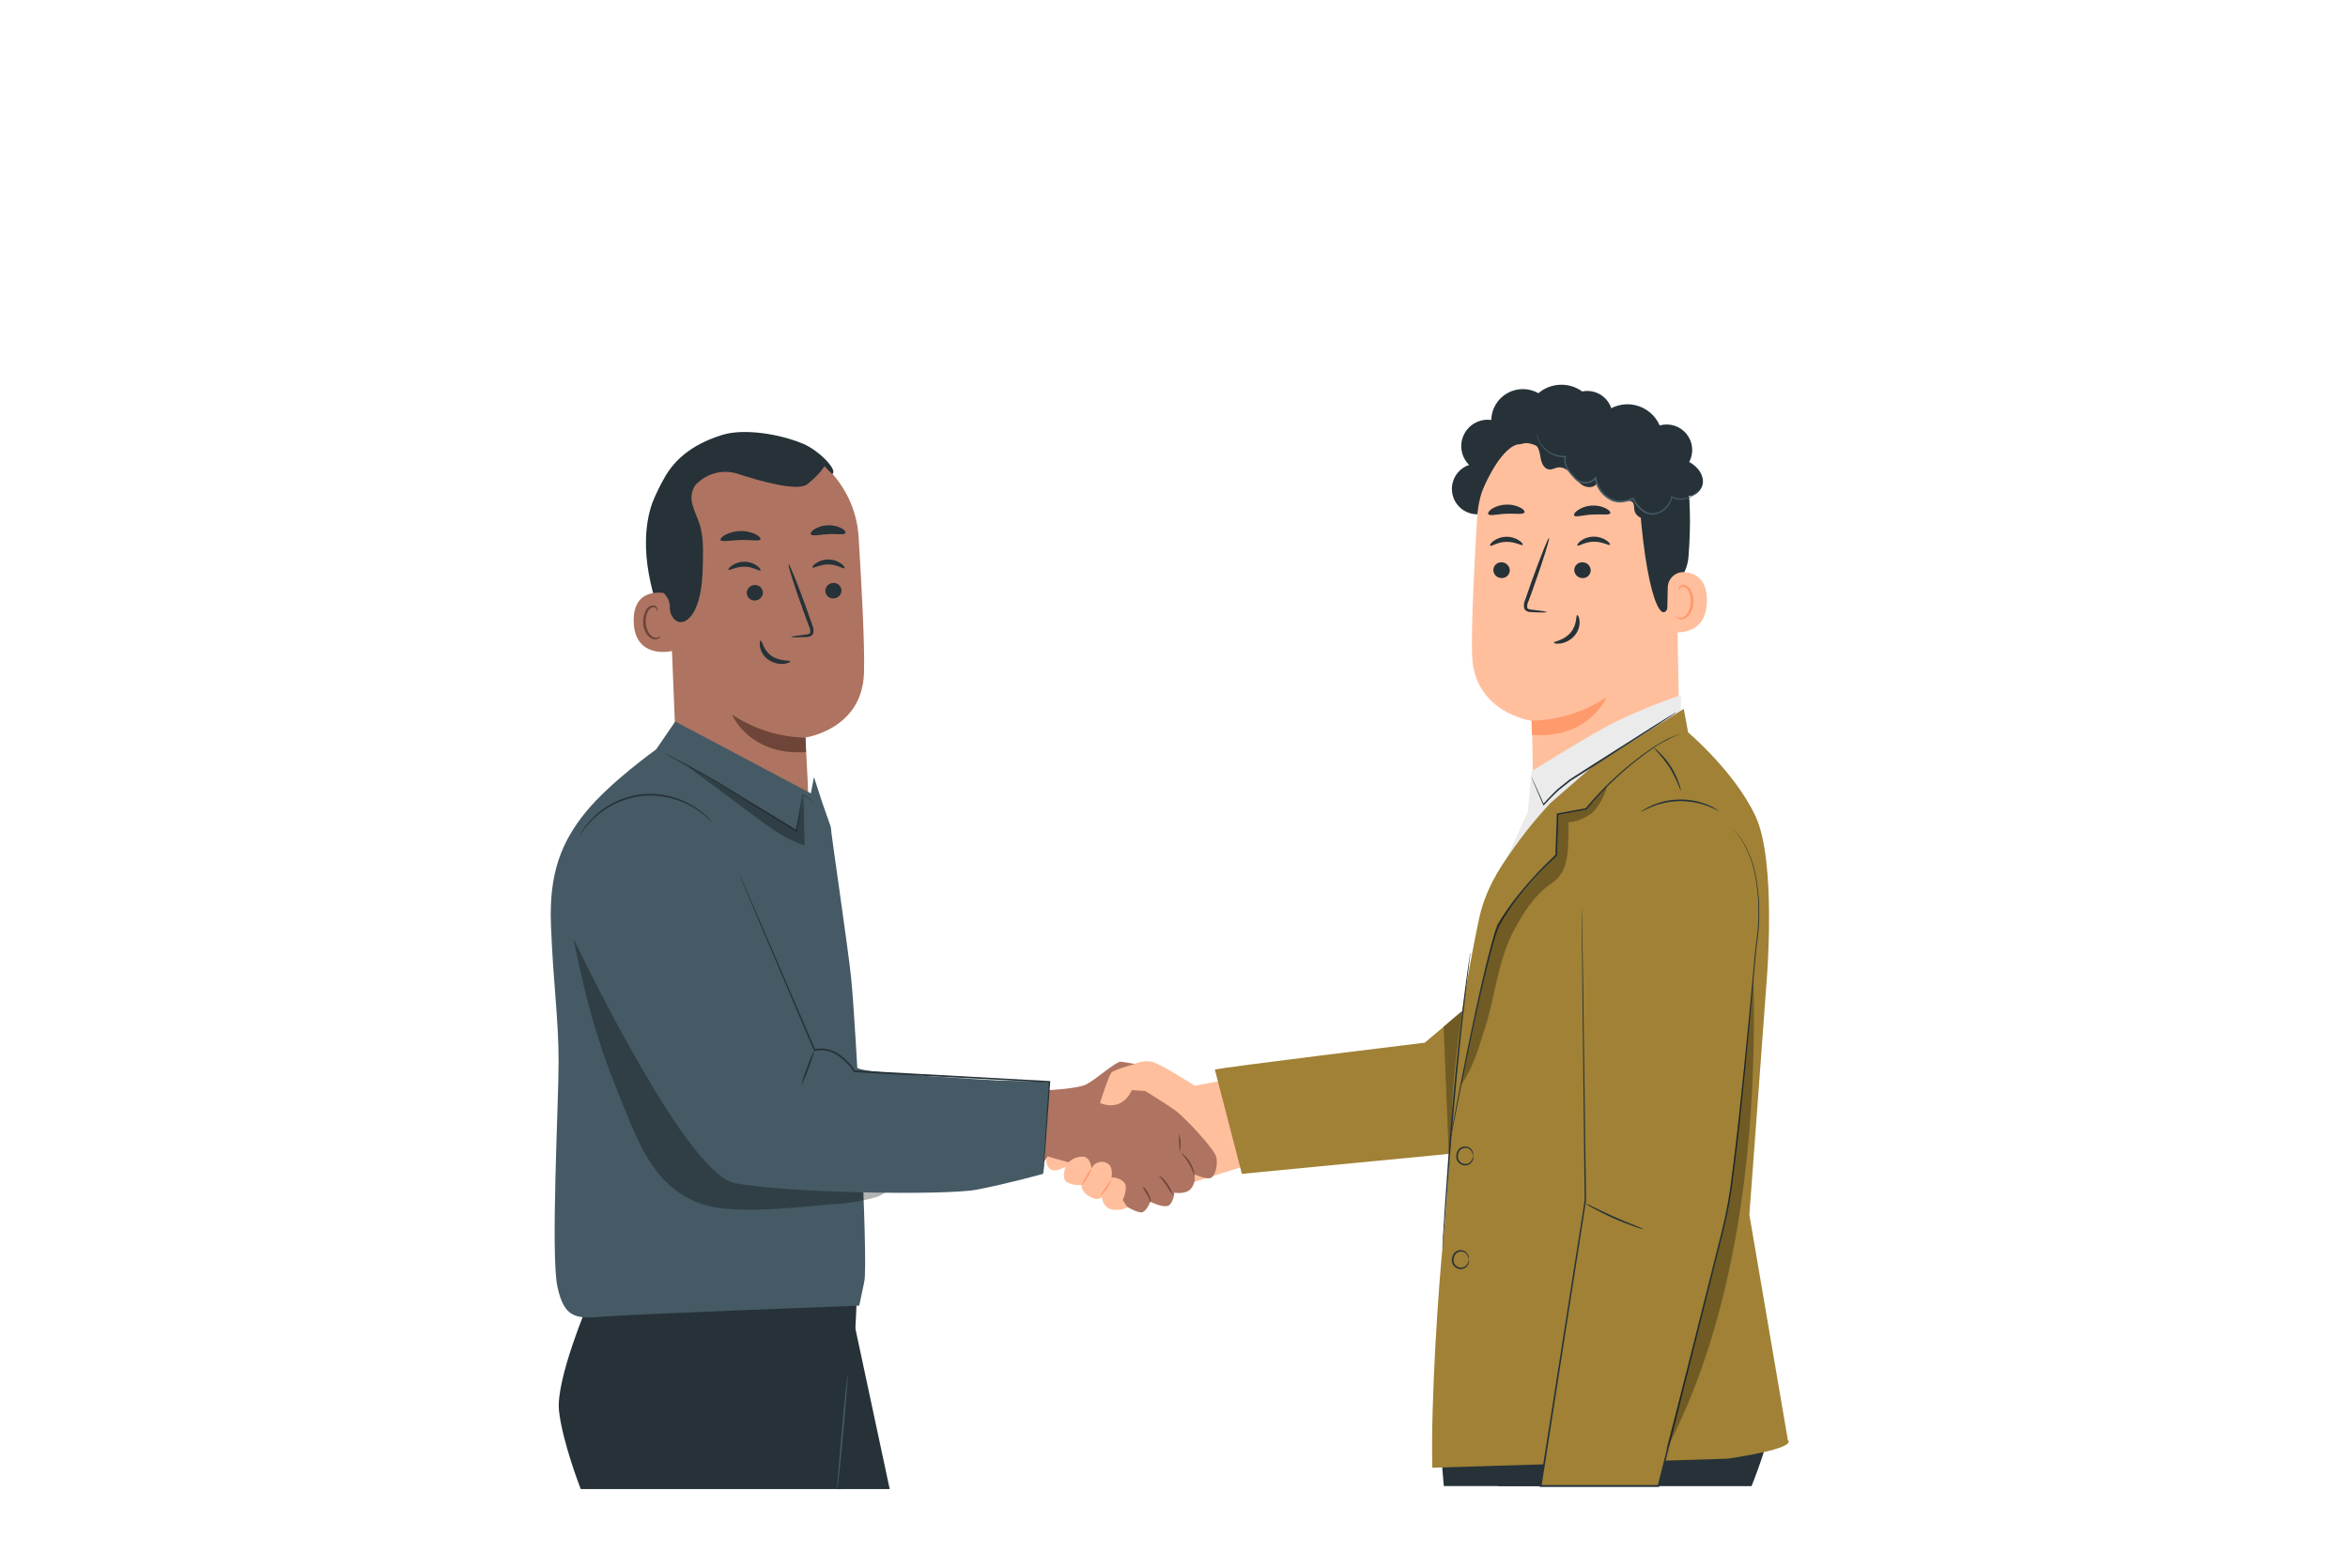 <svg width="500" height="334" viewBox="0 0 500 334" fill="none" xmlns="http://www.w3.org/2000/svg">
<path d="M241.02 226.873C241.02 226.873 243.26 225.713 245.24 226.153C247.22 226.593 254.413 231.273 254.413 231.273L264.507 229.387L267.767 247.533L241.02 255.94V226.873Z" fill="#FFBF9D"/>
<path d="M223.333 232.207C223.333 232.207 229.467 231.92 231.333 230.98C233.2 230.04 237.68 226.08 238.62 226.153C239.56 226.227 242.947 226.873 242.947 226.873L241.573 230.98C241.573 230.98 248.353 235.093 250.373 236.607C252.393 238.12 258.74 244.9 259.04 246.56C259.34 248.22 258.827 250.167 258.033 250.813C257.24 251.46 254.353 250.147 254.353 250.147C254.463 250.659 254.461 251.189 254.346 251.7C254.231 252.211 254.006 252.691 253.687 253.107C252.607 254.547 250.08 254.04 250.08 254.04C250.08 254.04 249.86 256.42 248.707 256.853C247.553 257.287 244.96 255.987 244.96 255.987C244.96 255.987 244.173 257.987 243.233 258.227C242.293 258.467 239.62 256.853 239.62 256.853C239.62 256.853 225.74 247.567 223.147 246.34L221.953 248L223.333 232.207Z" fill="#AE7461"/>
<path d="M244.987 256C244.933 256 244.9 255.8 244.78 255.494C244.612 255.099 244.418 254.716 244.2 254.347C243.835 253.837 243.535 253.284 243.307 252.7C243.817 253.089 244.226 253.594 244.5 254.174C244.738 254.561 244.911 254.984 245.013 255.427C245.087 255.787 245.027 256 244.987 256Z" fill="#6F4439"/>
<path d="M249.78 254.607C249.244 253.916 248.758 253.188 248.327 252.427C247.533 251.227 246.693 250.427 246.753 250.354C247.529 250.804 248.171 251.453 248.613 252.234C249.152 252.942 249.549 253.748 249.78 254.607Z" fill="#6F4439"/>
<path d="M254.413 250.447C254.307 250.447 253.987 249.22 253.187 247.874C252.387 246.527 251.473 245.634 251.547 245.554C252.334 246.129 252.995 246.861 253.488 247.703C253.981 248.544 254.296 249.479 254.413 250.447Z" fill="#6F4439"/>
<path d="M251.033 241.44C251.481 242.694 251.541 244.052 251.207 245.34C251.078 244.045 251.02 242.743 251.033 241.44Z" fill="#6F4439"/>
<path d="M234.24 234.947C234.24 234.947 236.04 229.18 236.693 228.46C237.347 227.74 243.36 226.153 243.36 226.153L245.227 230.98L243.893 232.4L241.013 232.207C241.013 232.207 239.213 236.967 234.24 234.947Z" fill="#FFBF9D"/>
<path d="M223.173 246.36C223.173 246.36 222.347 246.994 223.173 248.507C224 250.02 226.233 248.94 226.953 248.507C226.953 248.507 225.873 251.034 227.247 251.84C228.177 252.325 229.23 252.524 230.273 252.414C230.273 252.414 230.2 253.934 232.147 254.94C234.093 255.947 234.6 254.94 234.6 254.94C234.6 254.94 234.813 257.467 237.053 257.68C239.293 257.894 240.073 257.127 240.073 257.127L239.073 255.64C239.073 255.64 240.367 252.974 239.36 251.84C239.013 251.492 238.596 251.221 238.136 251.046C237.676 250.871 237.184 250.797 236.693 250.827C236.693 250.827 237.133 248.487 235.847 247.834C235.559 247.655 235.237 247.54 234.902 247.496C234.566 247.452 234.225 247.481 233.902 247.58C233.578 247.679 233.28 247.847 233.026 248.071C232.773 248.295 232.571 248.571 232.433 248.88C232.433 248.88 232.293 246.314 230.433 246.374C229.35 246.388 228.315 246.823 227.547 247.587L223.173 246.36Z" fill="#FFBF9D"/>
<path d="M232.433 248.867C232.275 249.559 231.983 250.214 231.573 250.793C231.265 251.431 230.837 252.004 230.313 252.48C230.549 251.817 230.874 251.189 231.28 250.613C231.586 249.983 231.974 249.396 232.433 248.867Z" fill="#FF9A6C"/>
<path d="M236.74 251.14C236.268 252.562 235.407 253.824 234.253 254.78C234.598 254.129 235.004 253.513 235.467 252.94C235.835 252.303 236.262 251.7 236.74 251.14Z" fill="#FF9A6C"/>
<path d="M315.333 109.494C314.002 109.682 312.647 109.367 311.536 108.61C310.424 107.852 309.635 106.707 309.323 105.399C309.011 104.091 309.199 102.713 309.849 101.535C310.5 100.358 311.566 99.466 312.84 99.034C312.001 98.203 311.445 97.13 311.25 95.966C311.054 94.802 311.23 93.606 311.752 92.547C312.274 91.488 313.116 90.621 314.158 90.067C315.2 89.513 316.39 89.3 317.56 89.46C317.585 88.297 317.912 87.16 318.508 86.161C319.104 85.161 319.949 84.334 320.961 83.759C321.973 83.184 323.116 82.881 324.28 82.88C325.444 82.879 326.587 83.18 327.6 83.754C328.889 82.655 330.51 82.021 332.203 81.955C333.896 81.888 335.562 82.392 336.933 83.387C338.062 83.155 339.235 83.292 340.28 83.777C341.325 84.262 342.187 85.07 342.738 86.081C343.29 87.092 343.502 88.254 343.344 89.395C343.186 90.537 342.666 91.597 341.86 92.42" fill="#263238"/>
<path d="M314.547 110.274C314.894 104.521 317.394 99.109 321.549 95.115C325.705 91.122 331.211 88.839 336.973 88.72H338.16C350.98 89.213 357.727 100.367 356.88 113.167L357.647 158.834L326.5 170L326.227 153.554C326.227 153.554 313.88 151.887 313.48 139.587C313.287 133.634 313.88 121.367 314.547 110.274Z" fill="#FFBF9D"/>
<path d="M326.127 153.52C331.833 153.402 337.386 151.651 342.127 148.474C342.127 148.474 338.513 157.407 326.213 156.554L326.127 153.52Z" fill="#FF9A6C"/>
<path d="M318 121.394C318.003 121.852 318.186 122.29 318.509 122.615C318.831 122.941 319.269 123.127 319.727 123.134C319.951 123.147 320.175 123.116 320.386 123.041C320.598 122.966 320.793 122.85 320.958 122.699C321.124 122.548 321.258 122.365 321.352 122.162C321.447 121.958 321.499 121.738 321.507 121.514C321.502 121.056 321.318 120.618 320.996 120.294C320.674 119.969 320.238 119.782 319.78 119.774C319.556 119.76 319.332 119.792 319.12 119.866C318.909 119.941 318.714 120.057 318.548 120.208C318.382 120.359 318.248 120.542 318.154 120.745C318.06 120.949 318.008 121.169 318 121.394Z" fill="#263238"/>
<path d="M317.333 116.234C317.56 116.46 318.867 115.447 320.76 115.414C322.653 115.38 324.053 116.3 324.253 116.08C324.353 115.974 324.127 115.56 323.513 115.134C322.682 114.584 321.702 114.305 320.707 114.334C319.724 114.352 318.772 114.681 317.987 115.274C317.393 115.72 317.207 116.134 317.333 116.234Z" fill="#263238"/>
<path d="M335.233 121.394C335.237 121.852 335.419 122.29 335.742 122.615C336.065 122.941 336.502 123.127 336.96 123.134C337.184 123.147 337.408 123.116 337.62 123.041C337.831 122.966 338.026 122.85 338.192 122.699C338.358 122.548 338.492 122.365 338.586 122.162C338.68 121.958 338.732 121.738 338.74 121.514C338.735 121.056 338.552 120.618 338.229 120.294C337.907 119.969 337.471 119.782 337.013 119.774C336.789 119.76 336.565 119.792 336.353 119.866C336.142 119.941 335.947 120.057 335.782 120.208C335.616 120.359 335.482 120.542 335.388 120.745C335.293 120.949 335.241 121.169 335.233 121.394Z" fill="#263238"/>
<path d="M335.907 116.213C336.133 116.433 337.447 115.42 339.333 115.387C341.22 115.353 342.667 116.273 342.833 116.053C342.927 115.947 342.7 115.54 342.087 115.107C341.254 114.561 340.275 114.282 339.28 114.307C338.297 114.326 337.345 114.655 336.56 115.247C336 115.693 335.8 116.113 335.907 116.213Z" fill="#263238"/>
<path d="M329.333 130.373C329.333 130.267 328.16 130.087 326.253 129.88C325.767 129.84 325.307 129.753 325.22 129.427C325.167 128.928 325.27 128.425 325.513 127.987C325.958 126.813 326.402 125.58 326.847 124.287C328.72 119.007 330.067 114.673 329.853 114.6C329.64 114.527 328 118.747 326.093 124L324.8 127.727C324.508 128.315 324.432 128.988 324.587 129.627C324.663 129.792 324.776 129.938 324.916 130.054C325.057 130.169 325.223 130.251 325.4 130.293C325.667 130.365 325.943 130.399 326.22 130.393C328.14 130.5 329.333 130.48 329.333 130.373Z" fill="#263238"/>
<path d="M335.207 109.787C335.467 110.26 337.073 109.707 339.067 109.6C341.06 109.494 342.747 109.794 342.92 109.294C342.993 109.054 342.633 108.627 341.907 108.26C340.97 107.815 339.934 107.619 338.9 107.694C337.863 107.752 336.862 108.088 336 108.667C335.373 109.094 335.087 109.56 335.207 109.787Z" fill="#263238"/>
<path d="M316.947 109.547C317.353 109.967 318.907 109.493 320.787 109.433C322.667 109.373 324.253 109.647 324.613 109.193C324.767 108.973 324.507 108.527 323.807 108.153C322.84 107.655 321.759 107.425 320.673 107.487C319.595 107.517 318.545 107.837 317.633 108.413C316.98 108.893 316.767 109.333 316.947 109.547Z" fill="#263238"/>
<path d="M315.613 104.6C315.613 104.6 318.707 96.834 322.387 94.96C326.84 92.687 328.873 97.587 333.14 96.294C337.407 95 341.653 92.834 346.1 96.06C350.967 99.587 348.767 102.18 349.18 107.634C350.833 129.74 355 135.92 355.94 125.467C356.047 124.327 359.193 123.354 359.567 118.514C360.047 112.247 360.133 104.64 358.647 100.227C357.393 96.507 355.207 93.967 351.313 91.194C345.18 86.814 336.88 86.887 331.253 87.567C325.627 88.247 314.907 94.967 315.613 104.6Z" fill="#263238"/>
<path d="M355.147 125.16C355.151 124.71 355.247 124.265 355.429 123.853C355.61 123.44 355.873 123.069 356.202 122.761C356.531 122.453 356.919 122.215 357.343 122.062C357.767 121.908 358.217 121.842 358.667 121.867C360.96 122.034 363.547 123.287 363.487 128.034C363.393 136.454 354.96 134.614 354.947 134.374C354.933 134.134 355.08 128.667 355.147 125.16Z" fill="#FFBF9D"/>
<path d="M356.84 131.227C356.88 131.227 356.987 131.334 357.233 131.447C357.581 131.602 357.975 131.616 358.333 131.487C359.227 131.167 359.987 129.767 360.047 128.247C360.079 127.527 359.947 126.808 359.66 126.147C359.585 125.883 359.447 125.641 359.258 125.442C359.069 125.244 358.834 125.094 358.573 125.007C358.405 124.96 358.225 124.973 358.065 125.045C357.906 125.117 357.776 125.243 357.7 125.4C357.587 125.634 357.64 125.8 357.593 125.814C357.547 125.827 357.413 125.674 357.487 125.327C357.533 125.118 357.651 124.931 357.82 124.8C358.055 124.631 358.346 124.557 358.633 124.594C358.98 124.667 359.301 124.828 359.567 125.062C359.834 125.295 360.035 125.593 360.153 125.927C360.503 126.66 360.668 127.468 360.633 128.28C360.56 129.974 359.673 131.554 358.453 131.887C358.228 131.949 357.991 131.96 357.761 131.92C357.53 131.879 357.311 131.788 357.12 131.654C356.853 131.434 356.813 131.247 356.84 131.227Z" fill="#FF9A6C"/>
<path d="M354.667 108.86C353.651 109.716 352.439 110.307 351.14 110.58C349.807 110.734 348.3 110.014 348.053 108.714C347.94 108.127 348.053 107.447 347.68 107C347.307 106.554 346.347 106.654 345.68 106.747C344.452 106.867 343.22 106.56 342.19 105.879C341.161 105.198 340.397 104.184 340.027 103.007C339.42 103.954 337.967 103.947 337.007 103.354C336.047 102.76 335.427 101.78 334.667 100.954C333.907 100.127 332.86 99.387 331.753 99.567C331.133 99.667 330.56 100.047 329.933 100.007C328.827 99.934 328.26 98.674 328.067 97.554C327.873 96.434 327.72 95.187 326.773 94.607C325.827 94.027 324.773 94.414 323.767 94.607C322.76 94.8 321.433 94.567 321.153 93.574C321.105 93.308 321.11 93.035 321.17 92.772C321.229 92.508 321.342 92.259 321.5 92.04C322.163 91.011 323.154 90.234 324.313 89.836C325.472 89.438 326.73 89.442 327.887 89.847C328.273 88.439 329.068 87.176 330.172 86.219C331.275 85.262 332.638 84.654 334.087 84.472C335.536 84.289 337.007 84.54 338.313 85.193C339.619 85.846 340.703 86.872 341.427 88.14C342.303 87.319 343.364 86.72 344.521 86.394C345.678 86.069 346.895 86.026 348.072 86.27C349.248 86.514 350.349 87.037 351.281 87.795C352.213 88.553 352.949 89.525 353.427 90.627C354.452 90.334 355.541 90.35 356.558 90.671C357.575 90.993 358.474 91.607 359.145 92.437C359.815 93.266 360.226 94.275 360.327 95.336C360.428 96.398 360.215 97.466 359.713 98.407C361.247 99.24 362.573 100.714 362.64 102.454C362.707 104.194 361.04 105.967 359.353 105.54C359.719 106.22 359.81 107.014 359.607 107.758C359.403 108.502 358.922 109.14 358.261 109.539C357.601 109.938 356.813 110.068 356.059 109.902C355.306 109.736 354.645 109.287 354.213 108.647" fill="#263238"/>
<path d="M327.28 92.314C327.27 92.366 327.27 92.421 327.28 92.474C327.28 92.573 327.28 92.727 327.34 92.92C327.471 93.489 327.697 94.032 328.007 94.527C328.484 95.316 329.136 95.984 329.913 96.48C330.939 97.154 332.156 97.475 333.38 97.394L333.233 97.207C332.994 97.978 333.071 98.812 333.447 99.527C333.838 100.275 334.337 100.963 334.927 101.567C335.215 101.913 335.536 102.23 335.887 102.513C336.288 102.772 336.745 102.932 337.22 102.98C337.714 103.038 338.215 102.974 338.68 102.796C339.144 102.617 339.559 102.328 339.887 101.953L339.573 101.873C339.707 102.744 340.022 103.577 340.497 104.319C340.972 105.061 341.598 105.695 342.333 106.18C343.145 106.76 344.123 107.06 345.12 107.033C346.053 106.964 346.968 106.739 347.827 106.367L347.6 106.273C348.058 107.282 348.761 108.16 349.647 108.827C350.052 109.162 350.526 109.402 351.036 109.53C351.546 109.658 352.078 109.671 352.593 109.567C353.471 109.354 354.269 108.892 354.889 108.235C355.509 107.578 355.925 106.755 356.087 105.867L355.9 105.96C356.796 106.412 357.82 106.541 358.8 106.327C359.53 106.172 360.215 105.85 360.8 105.387C361.163 105.091 361.474 104.738 361.72 104.34C361.803 104.2 361.872 104.053 361.927 103.9C361.606 104.426 361.196 104.891 360.713 105.273C360.137 105.7 359.471 105.992 358.767 106.127C357.835 106.31 356.869 106.171 356.027 105.733L355.867 105.647V105.827C355.704 106.66 355.302 107.427 354.71 108.036C354.118 108.644 353.362 109.067 352.533 109.253C352.065 109.343 351.582 109.327 351.121 109.206C350.659 109.085 350.231 108.862 349.867 108.553C349.036 107.915 348.377 107.082 347.947 106.127L347.88 105.973L347.72 106.033C346.896 106.383 346.02 106.592 345.127 106.653C344.209 106.675 343.308 106.399 342.56 105.867C341.866 105.407 341.276 104.808 340.826 104.108C340.376 103.408 340.076 102.622 339.947 101.8L339.887 101.407L339.627 101.72C339.334 102.052 338.965 102.307 338.551 102.464C338.138 102.621 337.692 102.674 337.253 102.62C336.831 102.586 336.424 102.448 336.067 102.22C335.734 101.957 335.43 101.66 335.16 101.333C334.585 100.755 334.095 100.097 333.707 99.38C333.534 99.062 333.425 98.712 333.387 98.352C333.35 97.992 333.383 97.627 333.487 97.28L333.547 97.08H333.34C332.168 97.176 330.998 96.885 330.007 96.254C329.245 95.791 328.597 95.162 328.113 94.413C327.716 93.767 327.434 93.056 327.28 92.314Z" fill="#455A64"/>
<path d="M335.853 131.027C335.553 131.06 335.9 133.027 334.447 134.754C332.993 136.48 330.853 136.614 330.887 136.894C330.887 137.027 331.42 137.2 332.32 137.067C333.484 136.876 334.544 136.281 335.313 135.387C336.053 134.529 336.43 133.418 336.367 132.287C336.293 131.44 336 130.987 335.853 131.027Z" fill="#263238"/>
<path d="M258.7 227.84C259.767 227.413 303.407 222.1 303.407 222.1L317.7 210L316.367 245.033L264.453 250.04L258.7 227.84Z" fill="#A08135"/>
<path opacity="0.3" d="M311.38 215.333C310.953 215.547 307.42 218.667 307.42 218.667L308.5 245.647L311.38 215.333Z" fill="black"/>
<path d="M371.407 278.8H311.9C311.9 278.8 315.047 295.587 316.213 303.327C316.868 307.796 317.828 312.216 319.087 316.554H372.987C372.987 316.554 376.987 306.8 377.707 300.554C378.427 294.307 371.407 278.8 371.407 278.8Z" fill="#263238"/>
<path d="M307.46 280.827C307.46 280.827 305.8 299.967 307.46 316.553H328.08V301.267L307.46 280.827Z" fill="#263238"/>
<path d="M318.913 187L325.333 172.96L326.133 164.294C326.133 164.294 338.427 156.56 344.267 153.627C348.719 151.51 353.292 149.653 357.96 148.067V156.267L318.913 187Z" fill="#EBEBEB"/>
<path d="M372.52 258.727C372.52 258.727 376.007 211.92 376.24 208.44C376.24 208.44 378.3 183.427 373.853 173.9C369.407 164.373 359.473 156 359.473 156L358.56 151L339.147 163.233L330.18 171.04C327.098 174.334 324.268 177.855 321.713 181.573C319.16 185.1 316.333 189.633 315.047 195.333C314.587 197.42 309.24 222.34 309.087 239.707C309.087 239.707 308.26 254.86 307.387 263.447C306.307 274.067 304.653 298.287 305.013 312.64L367.913 310.713C383.46 308.347 380.727 306.8 380.727 306.8L372.52 258.727Z" fill="#A08135"/>
<path d="M357.953 156.267C357.953 156.267 357.807 156.34 357.513 156.46L356.233 157C355.687 157.267 355.02 157.614 354.233 158.02C353.447 158.427 352.587 158.967 351.66 159.627C346.509 163.256 341.862 167.551 337.84 172.4L337.8 172.44H337.747L331.713 173.547L331.847 173.4C331.747 176.2 331.653 179.147 331.547 182.187V182.26L331.493 182.307C328.284 185.31 325.317 188.563 322.62 192.034C321.497 193.493 320.479 195.03 319.573 196.634L319.247 197.227L318.993 197.847C318.817 198.255 318.666 198.674 318.54 199.1C318.273 199.954 318.007 200.8 317.787 201.654C316.853 205.054 316.087 208.374 315.367 211.534C313.933 217.86 312.74 223.574 311.753 228.38C309.78 238 308.667 244 308.667 244C308.69 243.634 308.734 243.269 308.8 242.907C308.913 242.194 309.093 241.147 309.333 239.794C309.82 237.094 310.56 233.194 311.513 228.38C312.467 223.567 313.64 217.84 315.053 211.507C315.767 208.34 316.527 205.02 317.46 201.607C317.68 200.754 317.947 199.9 318.213 199.04C318.341 198.602 318.497 198.172 318.68 197.754L318.94 197.087L319.273 196.487C320.181 194.859 321.206 193.3 322.34 191.82C325.049 188.331 328.034 185.065 331.267 182.054L331.213 182.174C331.32 179.127 331.427 176.174 331.527 173.38V173.254H331.653L337.687 172.167L337.6 172.22C341.656 167.366 346.349 163.083 351.553 159.487C352.493 158.82 353.4 158.367 354.16 157.907C354.92 157.447 355.633 157.174 356.16 156.92L357.493 156.427C357.644 156.365 357.797 156.312 357.953 156.267Z" fill="#263238"/>
<path d="M336.833 193.253L337.587 255.72L328.08 316.553H353.153C353.153 316.553 364.553 270.367 367.207 260.653C369.78 251.233 373.64 203.787 373.987 201.453C374.12 200.54 376.84 184.153 368.833 176.427" fill="#A08135"/>
<path d="M368.833 176.427L369.36 176.947C369.86 177.472 370.317 178.036 370.727 178.633C372.278 180.961 373.343 183.578 373.86 186.327C374.695 190.669 374.857 195.115 374.34 199.507C373.96 202.067 373.773 204.8 373.493 207.72C373.213 210.64 372.953 213.72 372.66 216.94C372.06 223.407 371.387 230.487 370.567 238.087C370.147 241.887 369.713 245.82 369.18 249.853C368.714 254.026 367.977 258.163 366.973 262.24C362.78 278.907 358.173 297.287 353.32 316.6L353.287 316.727H327.873L327.907 316.527C331.427 294.093 334.673 273.38 337.447 255.693C337.247 236.78 337.073 221.167 336.96 210.273C336.913 204.833 336.873 200.573 336.847 197.667C336.847 196.22 336.847 195.113 336.847 194.333C336.847 193.553 336.847 193.2 336.847 193.2C336.847 193.2 336.847 193.587 336.887 194.333C336.927 195.08 336.92 196.193 336.947 197.667C336.987 200.573 337.053 204.833 337.133 210.267C337.28 221.16 337.493 236.773 337.747 255.687C334.993 273.373 331.747 294.087 328.267 316.527L328.1 316.333H353.173L353.007 316.467L366.667 262.153C367.672 258.093 368.412 253.971 368.88 249.813C369.42 245.78 369.86 241.853 370.287 238.06C371.113 230.46 371.8 223.393 372.413 216.92C372.72 213.687 373.007 210.607 373.28 207.7C373.553 204.793 373.767 202.027 374.147 199.487C374.679 195.113 374.539 190.685 373.733 186.353C373.226 183.614 372.184 181.002 370.667 178.667C370.265 178.067 369.82 177.499 369.333 176.967L368.833 176.427Z" fill="#263238"/>
<path d="M350.093 261.867C349.433 261.741 348.786 261.553 348.16 261.307C346.98 260.9 345.367 260.287 343.633 259.52C341.9 258.754 340.36 257.96 339.267 257.36C338.663 257.062 338.09 256.707 337.553 256.3C338.184 256.531 338.795 256.812 339.38 257.14C340.5 257.687 342.047 258.434 343.773 259.2C345.5 259.967 347.107 260.614 348.247 261.074C348.882 261.289 349.5 261.554 350.093 261.867Z" fill="#263238"/>
<path d="M307.167 266C307.159 265.945 307.159 265.889 307.167 265.833C307.167 265.707 307.167 265.553 307.167 265.36C307.167 264.907 307.22 264.293 307.26 263.52C307.367 261.893 307.513 259.593 307.693 256.767C308.08 251.067 308.627 243.193 309.393 234.507C310.16 225.82 311.053 217.973 311.773 212.307C312.14 209.473 312.44 207.18 312.68 205.6C312.793 204.833 312.887 204.227 312.953 203.78C312.953 203.587 313.007 203.433 313.027 203.307C313.006 203.302 312.988 203.289 312.976 203.272C312.963 203.255 312.958 203.233 312.961 203.212C312.963 203.191 312.973 203.172 312.989 203.158C313.005 203.144 313.025 203.136 313.047 203.136C313.068 203.136 313.088 203.144 313.104 203.158C313.12 203.172 313.13 203.191 313.133 203.212C313.135 203.233 313.13 203.255 313.118 203.272C313.105 203.289 313.087 203.302 313.067 203.307C313.067 203.433 313.067 203.593 313.02 203.78C312.967 204.227 312.9 204.84 312.813 205.613C312.62 207.227 312.353 209.513 312.02 212.327C311.353 218 310.513 225.847 309.74 234.533C308.967 243.22 308.407 251.08 307.94 256.78C307.713 259.607 307.527 261.9 307.4 263.52C307.327 264.293 307.273 264.907 307.233 265.353C307.233 265.547 307.2 265.707 307.18 265.833C307.183 265.889 307.179 265.945 307.167 266Z" fill="#263238"/>
<path d="M357.953 168.547C357.306 166.824 356.517 165.158 355.593 163.567C354.563 162.045 353.406 160.613 352.133 159.287C352.605 159.563 353.032 159.909 353.4 160.313C355.305 162.169 356.737 164.455 357.573 166.98C357.777 167.48 357.905 168.008 357.953 168.547Z" fill="#263238"/>
<path d="M313.7 246.153C313.7 246.153 313.787 246.307 313.767 246.607C313.722 247.037 313.529 247.438 313.22 247.74C312.989 247.973 312.696 248.135 312.376 248.207C312.056 248.279 311.722 248.258 311.413 248.147C311.044 248.02 310.719 247.789 310.48 247.48C310.223 247.147 310.091 246.734 310.107 246.313C310.106 245.79 310.275 245.28 310.587 244.86C310.739 244.659 310.941 244.5 311.173 244.4C311.413 244.307 311.587 244.267 311.787 244.2H311.833C312.261 244.193 312.681 244.313 313.04 244.547C313.308 244.746 313.504 245.027 313.6 245.347C313.708 245.603 313.742 245.885 313.7 246.16C313.66 246.16 313.627 245.867 313.433 245.407C313.325 245.137 313.14 244.905 312.9 244.74C312.576 244.555 312.205 244.47 311.833 244.493H311.88C311.693 244.553 311.467 244.627 311.3 244.693C311.122 244.779 310.969 244.907 310.853 245.067C310.589 245.428 310.449 245.866 310.453 246.313C310.445 246.649 310.544 246.979 310.736 247.255C310.928 247.53 311.202 247.738 311.52 247.847C311.777 247.946 312.057 247.971 312.327 247.921C312.598 247.87 312.849 247.745 313.053 247.56C313.343 247.304 313.546 246.963 313.633 246.587C313.647 246.441 313.669 246.296 313.7 246.153Z" fill="#263238"/>
<path d="M312.767 268.24C312.767 268.24 312.853 268.394 312.833 268.694C312.789 269.124 312.595 269.524 312.287 269.827C312.056 270.06 311.763 270.222 311.443 270.294C311.123 270.366 310.789 270.345 310.48 270.234C310.11 270.107 309.786 269.875 309.547 269.567C309.293 269.229 309.161 268.816 309.173 268.394C309.173 267.87 309.341 267.36 309.653 266.94C309.806 266.739 310.008 266.58 310.24 266.48C310.48 266.387 310.653 266.347 310.853 266.28H310.9C311.329 266.272 311.75 266.395 312.107 266.634C312.342 266.826 312.526 267.073 312.642 267.353C312.758 267.633 312.803 267.938 312.773 268.24C312.733 268.24 312.7 267.947 312.507 267.487C312.399 267.217 312.213 266.985 311.973 266.82C311.65 266.635 311.279 266.55 310.907 266.574H310.953C310.767 266.634 310.54 266.707 310.373 266.774C310.196 266.859 310.042 266.987 309.927 267.147C309.665 267.51 309.525 267.946 309.527 268.394C309.518 268.729 309.617 269.059 309.809 269.335C310.001 269.61 310.276 269.818 310.593 269.927C310.85 270.026 311.13 270.051 311.401 270.001C311.671 269.95 311.923 269.825 312.127 269.64C312.418 269.385 312.621 269.045 312.707 268.667C312.718 268.524 312.738 268.381 312.767 268.24Z" fill="#263238"/>
<path d="M366 172.727C365.96 172.787 365.133 172.26 363.673 171.7C362.808 171.373 361.916 171.121 361.007 170.947C359.907 170.744 358.791 170.643 357.673 170.647C356.552 170.675 355.437 170.807 354.34 171.04C353.447 171.238 352.573 171.513 351.727 171.86C350.28 172.467 349.467 173.014 349.427 172.96C349.593 172.798 349.779 172.657 349.98 172.54C350.193 172.386 350.416 172.246 350.647 172.12C350.958 171.943 351.278 171.783 351.607 171.64C352.465 171.253 353.358 170.947 354.273 170.727C356.509 170.19 358.837 170.158 361.087 170.634C362.001 170.824 362.895 171.105 363.753 171.474C364.087 171.604 364.412 171.755 364.727 171.927C364.957 172.046 365.18 172.179 365.393 172.327C365.613 172.431 365.817 172.566 366 172.727Z" fill="#263238"/>
<g opacity="0.3">
<path d="M311.087 231.16C313.8 227.207 314.8 223.48 316.247 218.907C318.407 212.113 319.007 204.44 322.393 198.167C324.393 194.473 326.727 190.68 330.193 188.313C333.66 185.947 334.073 183.067 334.007 175.12C336.42 175.12 338.98 173.287 339.28 172.96C340.693 171.369 341.709 169.466 342.247 167.407L337.72 172.307C337.72 172.307 331.593 173.447 331.687 173.407C331.533 176.46 331.527 179.14 331.38 182.2C331.38 182.2 319.627 194.667 318.713 197.173C317.8 199.68 311.087 231.16 311.087 231.16Z" fill="black"/>
</g>
<g opacity="0.3">
<path d="M354.727 309.02C369.62 280.827 374.253 243.754 373.393 208.44C373.393 208.44 369.113 251.36 367.673 258.727C366.233 266.094 354.727 309.02 354.727 309.02Z" fill="black"/>
</g>
<path d="M357 151.727C356.899 151.824 356.787 151.909 356.667 151.98L355.673 152.647L352 155.08L339.773 162.96L334.493 166.294L332.807 167.627C332.275 168.015 331.773 168.443 331.307 168.907C330.38 169.8 329.56 170.667 328.82 171.454L328.687 171.6L328.607 171.42C327.813 169.574 327.16 168.087 326.687 166.974C326.48 166.474 326.307 166.074 326.18 165.76C326.103 165.626 326.042 165.483 326 165.334C326.082 165.464 326.156 165.6 326.22 165.74L326.787 166.934L328.787 171.334L328.58 171.3C329.307 170.494 330.12 169.62 331.04 168.707C331.518 168.229 332.028 167.783 332.567 167.374L334.24 166.04L339.513 162.66L351.8 154.86L355.54 152.534L356.567 151.914C356.703 151.834 356.849 151.772 357 151.727Z" fill="#263238"/>
<path d="M142.473 136.667C140.753 131.947 139.047 127.193 138.16 122.247C137.273 117.3 137.233 112.107 138.827 107.333C139.067 106.613 141.153 101.74 141.913 101.793C142.46 101.827 141.247 106.34 141.52 106.8C144.293 111.193 145.2 116.567 144.967 121.76C144.694 126.806 143.858 131.806 142.473 136.667Z" fill="#263238"/>
<path d="M144.093 163.42L142.253 117.807C141.393 105.234 147.027 93.947 159.62 93.434H160.953C166.561 93.53 171.928 95.734 175.983 99.609C180.039 103.483 182.487 108.742 182.84 114.34C183.507 125.294 184.173 137.46 183.987 143.334C183.627 155.427 171.5 157.1 171.5 157.1C171.5 157.1 172.013 165.86 172.107 169.407C172.107 169.407 170.827 170.34 159.567 170.74C148.307 171.14 144.093 163.42 144.093 163.42Z" fill="#AE7461"/>
<path d="M171.533 157.127C165.947 157.014 160.51 155.302 155.867 152.193C155.867 152.193 159.553 161.053 171.64 160.193L171.533 157.127Z" fill="#6F4439"/>
<path d="M179.193 125.76C179.188 126.21 179.009 126.639 178.693 126.959C178.377 127.279 177.949 127.463 177.5 127.474C177.28 127.488 177.059 127.458 176.851 127.385C176.643 127.313 176.451 127.199 176.287 127.051C176.124 126.903 175.992 126.724 175.899 126.524C175.806 126.324 175.754 126.107 175.747 125.887C175.748 125.436 175.927 125.005 176.243 124.684C176.56 124.364 176.99 124.18 177.44 124.174C177.66 124.16 177.88 124.191 178.088 124.263C178.296 124.336 178.487 124.45 178.651 124.598C178.814 124.746 178.946 124.925 179.039 125.124C179.132 125.324 179.185 125.54 179.193 125.76Z" fill="#263238"/>
<path d="M162.46 126.2C162.455 126.651 162.275 127.081 161.957 127.401C161.64 127.721 161.21 127.905 160.76 127.913C160.54 127.927 160.32 127.896 160.113 127.823C159.905 127.75 159.715 127.637 159.552 127.489C159.389 127.341 159.257 127.162 159.165 126.962C159.073 126.763 159.021 126.547 159.013 126.327C159.015 125.876 159.193 125.445 159.51 125.124C159.827 124.804 160.256 124.62 160.707 124.613C160.927 124.6 161.147 124.631 161.355 124.703C161.563 124.776 161.754 124.89 161.917 125.038C162.081 125.186 162.213 125.365 162.306 125.564C162.399 125.764 162.452 125.98 162.46 126.2Z" fill="#263238"/>
<path d="M179.82 121.027C179.607 121.253 178.313 120.26 176.453 120.233C174.593 120.207 173.22 121.113 173.02 120.9C172.92 120.8 173.147 120.393 173.747 119.973C174.561 119.432 175.522 119.153 176.5 119.173C177.464 119.191 178.397 119.513 179.167 120.093C179.74 120.52 179.927 120.933 179.82 121.027Z" fill="#263238"/>
<path d="M161.933 121.507C161.713 121.727 160.42 120.74 158.567 120.713C156.713 120.687 155.327 121.587 155.133 121.38C155.033 121.273 155.253 120.873 155.86 120.453C156.673 119.908 157.635 119.629 158.613 119.653C159.577 119.67 160.511 119.993 161.28 120.573C161.853 121 162.04 121.407 161.933 121.507Z" fill="#263238"/>
<path d="M168.493 135.673C168.493 135.567 169.647 135.387 171.52 135.18C172 135.14 172.447 135.053 172.533 134.733C172.583 134.243 172.481 133.75 172.24 133.32L170.907 129.68C169.047 124.5 167.713 120.247 167.92 120.173C168.127 120.1 169.807 124.24 171.667 129.42L172.947 133.073C173.232 133.652 173.308 134.312 173.16 134.94C173.086 135.103 172.976 135.248 172.839 135.363C172.701 135.478 172.54 135.561 172.367 135.607C172.103 135.673 171.832 135.705 171.56 135.7C169.667 135.787 168.5 135.78 168.493 135.673Z" fill="#263238"/>
<path d="M161.947 114.873C161.72 115.36 159.893 114.953 157.693 115.02C155.493 115.087 153.693 115.52 153.44 115.02C153.333 114.793 153.68 114.353 154.433 113.927C155.432 113.413 156.536 113.135 157.659 113.113C158.782 113.091 159.895 113.326 160.913 113.8C161.68 114.213 162.047 114.667 161.947 114.873Z" fill="#263238"/>
<path d="M180 113.574C179.647 114.02 178.133 113.674 176.347 113.774C174.56 113.874 173.067 114.267 172.687 113.854C172.527 113.647 172.733 113.187 173.353 112.767C174.235 112.23 175.239 111.927 176.271 111.887C177.302 111.848 178.327 112.072 179.247 112.54C179.913 112.934 180.147 113.334 180 113.574Z" fill="#263238"/>
<path d="M143.087 126.667C142.88 126.573 134.82 124.067 134.94 132.333C135.06 140.6 143.34 138.78 143.347 138.547C143.353 138.313 143.087 126.667 143.087 126.667Z" fill="#AE7461"/>
<path d="M140.667 135.507C140.627 135.507 140.52 135.607 140.28 135.727C139.934 135.869 139.546 135.869 139.2 135.727C138.327 135.42 137.567 134.047 137.507 132.553C137.472 131.845 137.6 131.138 137.88 130.487C137.954 130.227 138.089 129.988 138.275 129.792C138.461 129.596 138.691 129.448 138.947 129.36C139.113 129.314 139.289 129.328 139.446 129.399C139.603 129.469 139.731 129.592 139.807 129.747C139.92 129.973 139.867 130.14 139.913 130.153C139.96 130.167 140.087 130.013 140.02 129.673C139.969 129.47 139.852 129.289 139.687 129.16C139.457 128.991 139.169 128.919 138.887 128.96C138.543 129.031 138.223 129.192 137.961 129.426C137.699 129.66 137.503 129.959 137.393 130.293C137.054 131.016 136.896 131.81 136.933 132.607C137.007 134.273 137.887 135.82 139.087 136.147C139.313 136.21 139.55 136.222 139.781 136.18C140.012 136.139 140.231 136.045 140.42 135.907C140.627 135.707 140.667 135.52 140.667 135.507Z" fill="#6F4439"/>
<path d="M177.213 100.987C178.547 100.214 174.42 95.974 171.093 94.56C166.067 92.42 158.427 91.227 153.893 92.614C148.407 94.307 143.893 97.16 141.227 102.247C138.56 107.334 137.667 113.214 137.967 118.914C138.053 120.667 138.28 122.487 139.247 123.94C140.447 125.747 142.687 126.847 142.647 129.367C142.627 129.825 142.698 130.282 142.856 130.712C143.014 131.142 143.256 131.537 143.567 131.874C145.12 133.447 146.9 131.874 147.753 130.354C149.493 127.074 149.607 123.2 149.68 119.487C149.733 116.82 149.773 114.154 148.973 111.634C148.533 110.267 147.853 108.967 147.493 107.587C147.27 106.901 147.198 106.175 147.284 105.459C147.369 104.743 147.609 104.054 147.987 103.44C148.187 103.197 148.41 102.974 148.653 102.774C149.783 101.74 151.168 101.026 152.666 100.704C154.163 100.383 155.719 100.467 157.173 100.947C161.84 102.487 169.88 104.76 171.92 103.134C174.853 100.787 175.533 99.287 175.533 99.287L177.213 100.987Z" fill="#263238"/>
<path d="M162 136.44C162.3 136.4 162.467 138.44 164.293 139.7C166.12 140.96 168.247 140.593 168.293 140.873C168.293 141 167.847 141.3 166.96 141.4C165.781 141.512 164.6 141.203 163.627 140.527C162.698 139.882 162.055 138.902 161.833 137.793C161.7 136.96 161.88 136.44 162 136.44Z" fill="#263238"/>
<path d="M125.333 277.407C125.333 277.407 118.333 293.82 119.033 300.467C119.733 307.113 123.667 317.187 123.667 317.187H179.087C179.087 317.187 179.36 311.633 180.527 303.427C181.693 295.22 182.413 277.427 182.413 277.427L125.333 277.407Z" fill="#263238"/>
<path d="M176.913 176.127C176.913 177.247 180.62 202.034 181.26 208.44C182.273 218.554 184.947 268.654 184.053 272.987C183.16 277.32 182.96 278.114 182.96 278.114C182.96 278.114 134.48 279.934 128.56 280.454C122.64 280.974 120.133 280.8 118.693 274.04C117.253 267.28 118.953 234.707 118.953 226.154C118.953 216.92 117.8 209.547 117.32 196.934C116.893 186 119.573 179.294 124.773 172.934C129.973 166.574 139.713 159.64 139.713 159.64L143.793 153.687L172.667 168.994L173.333 165.514L175.087 170.934L176.913 176.127Z" fill="#455A64"/>
<g opacity="0.3">
<path d="M189.333 251.394C188.853 250.167 187.293 249.86 186 249.714C173.753 248.38 161.007 245.3 152.067 236.827C148.567 233.494 145.813 229.494 143.153 225.494C137.333 216.7 131.867 207.687 126.4 198.667L122.16 200.267C124.76 212.987 127.32 222.2 131.56 232.627C135.8 243.054 139.08 253.167 149.82 256.58C156.76 258.787 169.94 257.1 177.2 256.527C180.24 256.385 183.255 255.913 186.193 255.12C187.091 254.906 187.925 254.481 188.627 253.88C188.972 253.578 189.222 253.182 189.347 252.741C189.472 252.3 189.468 251.832 189.333 251.394Z" fill="black"/>
</g>
<path d="M120.667 196.96C120.987 197.52 145.487 249.853 156.427 252.007C167.367 254.16 201.367 254.673 208 253.407C214.633 252.14 222.12 250.04 222.12 250.04L223.453 230.447L212.4 230.134C212.4 230.134 187.007 228.767 183.42 227.787C179.833 226.807 176.753 223.44 173.507 223.62L154.173 178.667C154.173 178.667 141.653 167.007 132.667 170.593C123.68 174.18 118.04 192.287 120.667 196.96Z" fill="#455A64"/>
<path d="M151.647 175.14C151.647 175.14 151.3 174.82 150.693 174.26C148.542 172.286 145.95 170.855 143.133 170.087C141.084 169.524 138.95 169.337 136.833 169.534C134.721 169.763 132.666 170.368 130.767 171.32C129.215 172.1 127.783 173.097 126.513 174.28C125.654 175.078 124.875 175.958 124.187 176.907C123.7 177.574 123.453 177.974 123.427 177.96C123.463 177.852 123.512 177.749 123.573 177.654C123.687 177.467 123.833 177.174 124.073 176.834C124.728 175.843 125.49 174.929 126.347 174.107C128.519 171.948 131.228 170.408 134.194 169.646C137.16 168.884 140.276 168.928 143.22 169.774C144.918 170.253 146.535 170.981 148.02 171.934C149.021 172.572 149.949 173.319 150.787 174.16C151.023 174.385 151.245 174.623 151.453 174.874C151.529 174.954 151.593 175.044 151.647 175.14Z" fill="#263238"/>
<path d="M173.447 223.66C173.142 224.957 172.73 226.226 172.213 227.453C171.802 228.722 171.278 229.952 170.647 231.127C170.952 229.83 171.367 228.561 171.887 227.333C172.299 226.066 172.821 224.837 173.447 223.66Z" fill="#263238"/>
<path d="M173.38 170.733C173.149 170.637 172.927 170.523 172.713 170.393L170.9 169.333L171.027 169.273C170.667 171.1 170.32 173.78 169.693 176.993L169.653 177.207L169.467 177.087C166.8 175.4 163.567 173.467 160.133 171.387C157.573 169.86 155.18 168.307 152.973 166.973C150.767 165.64 148.733 164.5 147.027 163.54L143 161.333L141.9 160.713C141.767 160.651 141.641 160.572 141.527 160.48C141.669 160.52 141.806 160.578 141.933 160.653L143.06 161.213C144.033 161.707 145.44 162.44 147.16 163.367C148.88 164.293 150.92 165.427 153.16 166.74L160.333 171.133C163.767 173.207 167 175.133 169.667 176.873L169.44 176.973C170.107 173.78 170.473 171.1 170.887 169.28V169.16L170.987 169.227L172.773 170.333C172.988 170.447 173.191 170.581 173.38 170.733Z" fill="#263238"/>
<g opacity="0.3">
<path d="M145.587 162.62L160.667 173.853C164 176.327 167.387 178.84 171.333 180.107L171.113 169.627L169.567 176.96L145.587 162.62Z" fill="black"/>
</g>
<path d="M222.12 250.04C222.12 250.04 222.12 249.92 222.12 249.693C222.12 249.467 222.12 249.107 222.173 248.673C222.227 247.76 222.307 246.447 222.407 244.76C222.627 241.353 222.94 236.46 223.333 230.44L223.453 230.58L187.053 228.667L181.947 228.387H181.86L181.813 228.32C180.879 226.861 179.639 225.621 178.18 224.687C176.797 223.8 175.119 223.498 173.513 223.847L173.36 223.893L173.307 223.76L161.887 196.867L158.6 189.06C158.227 188.16 157.933 187.453 157.733 186.967C157.647 186.733 157.573 186.553 157.52 186.42C157.467 186.287 157.453 186.233 157.453 186.233C157.491 186.287 157.523 186.345 157.547 186.407L157.787 186.94C158.007 187.427 158.313 188.12 158.707 189.013L162.08 196.787L173.6 223.593L173.393 223.5C174.237 223.304 175.111 223.279 175.964 223.426C176.817 223.574 177.632 223.892 178.36 224.36C179.86 225.321 181.136 226.595 182.1 228.093L182 228L187.107 228.28L223.507 230.28H223.64V230.413C223.2 236.413 222.847 241.32 222.6 244.727C222.467 246.407 222.367 247.72 222.293 248.633C222.26 249.067 222.227 249.4 222.207 249.647C222.188 249.78 222.159 249.911 222.12 250.04Z" fill="#263238"/>
<path d="M181.36 279.287L189.46 317.187H178.307L181.36 279.287Z" fill="#263238"/>
<path d="M180.513 292.98C180.613 292.98 180.187 298.427 179.573 305.127C178.96 311.827 178.38 317.247 178.287 317.233C178.193 317.22 178.613 311.793 179.227 305.093C179.84 298.393 180.42 292.973 180.513 292.98Z" fill="#455A64"/>
</svg>
